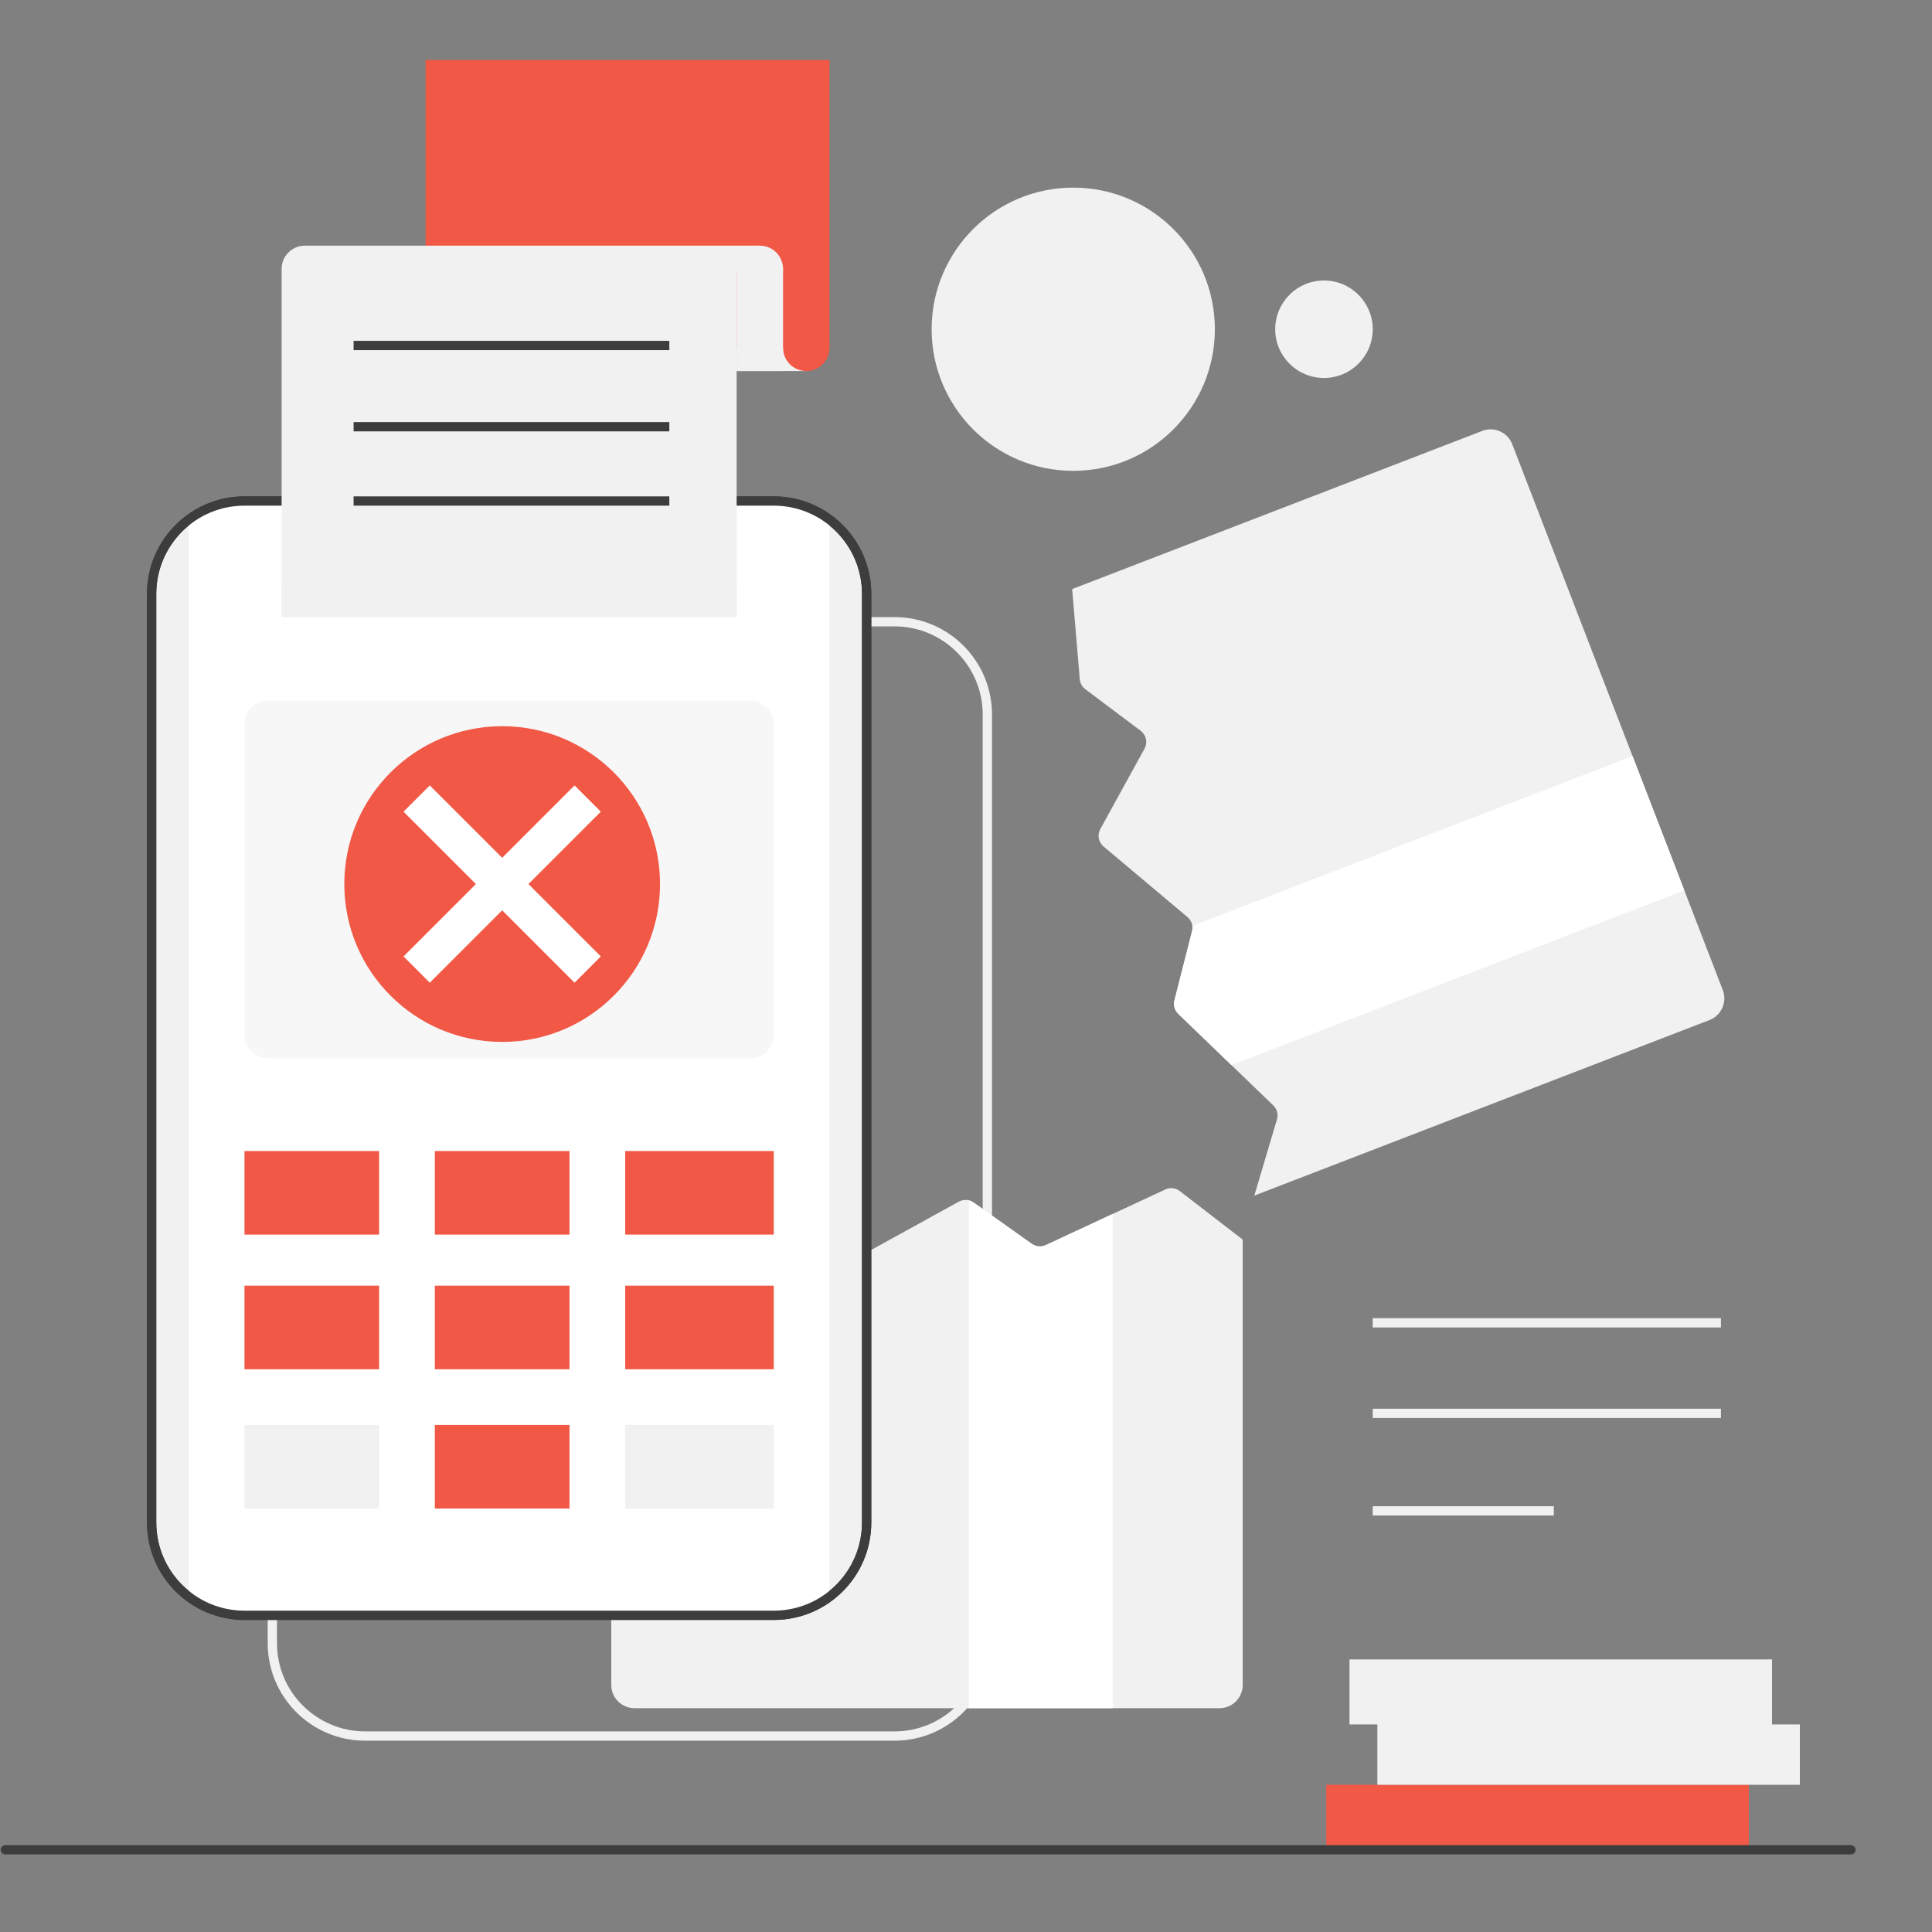 <svg width="100" height="100" viewBox="0 0 100 100" fill="none" xmlns="http://www.w3.org/2000/svg">
<rect x="0" y="0" width="100" height="100" fill="#808080" stroke="none"/>
<path fill-rule="evenodd" clip-rule="evenodd" d="M13.856 36.987C13.856 34.2 16.115 31.941 18.903 31.941H46.299C49.086 31.941 51.346 34.2 51.346 36.987V85.051C51.346 87.838 49.086 90.098 46.299 90.098H18.903C16.115 90.098 13.856 87.838 13.856 85.051V36.987ZM18.903 32.421C16.381 32.421 14.337 34.466 14.337 36.987V85.051C14.337 87.573 16.381 89.617 18.903 89.617H46.299C48.821 89.617 50.865 87.573 50.865 85.051V36.987C50.865 34.466 48.821 32.421 46.299 32.421H18.903Z" fill="#F1F1F1"/>
<path fill-rule="evenodd" clip-rule="evenodd" d="M64.322 64.161L61.065 61.648C60.852 61.483 60.564 61.451 60.32 61.565L54.129 64.447C53.894 64.556 53.618 64.531 53.407 64.382L50.393 62.242C50.167 62.082 49.87 62.065 49.627 62.199L44.654 64.939C44.353 65.105 43.976 65.035 43.755 64.772L40.694 61.137C40.463 60.863 40.065 60.8 39.76 60.99L36.72 62.891C36.545 63 36.333 63.029 36.136 62.971L31.639 61.66V87.214C31.639 87.877 32.177 88.415 32.841 88.415H63.121C63.785 88.415 64.322 87.877 64.322 87.214V64.161Z" fill="#F1F1F1"/>
<path d="M38.128 16.801H41.733V19.204H38.128V16.801Z" fill="#F1F1F1"/>
<path d="M22.027 3.103H42.934V18.002H22.027V3.103Z" fill="#F15846"/>
<path d="M7.848 30.739C7.848 28.085 10 25.933 12.655 25.933H40.051C42.705 25.933 44.857 28.085 44.857 30.739V78.803C44.857 81.457 42.705 83.609 40.051 83.609H12.655C10 83.609 7.848 81.457 7.848 78.803V30.739Z" fill="#F1F1F1"/>
<path fill-rule="evenodd" clip-rule="evenodd" d="M7.608 30.739C7.608 27.952 9.867 25.692 12.654 25.692H40.051C42.838 25.692 45.097 27.952 45.097 30.739V78.803C45.097 81.59 42.838 83.849 40.051 83.849H12.654C9.867 83.849 7.608 81.59 7.608 78.803V30.739ZM12.654 26.173C10.133 26.173 8.088 28.217 8.088 30.739V78.803C8.088 81.325 10.133 83.368 12.654 83.368H40.051C42.572 83.368 44.617 81.325 44.617 78.803V30.739C44.617 28.217 42.572 26.173 40.051 26.173H12.654Z" fill="#3E3D3D"/>
<path fill-rule="evenodd" clip-rule="evenodd" d="M9.771 26.894C10.574 26.29 11.572 25.933 12.654 25.933H40.05C41.133 25.933 42.131 26.29 42.934 26.894V82.648C42.131 83.252 41.133 83.609 40.05 83.609H12.654C11.572 83.609 10.574 83.252 9.771 82.648V26.894Z" fill="white"/>
<path opacity="0.5" d="M12.654 37.468C12.654 36.804 13.192 36.267 13.856 36.267H38.849C39.512 36.267 40.05 36.804 40.05 37.468V53.569C40.05 54.233 39.512 54.771 38.849 54.771H13.856C13.192 54.771 12.654 54.233 12.654 53.569V37.468Z" fill="#F1F1F1"/>
<path d="M12.654 59.577H19.623V63.903H12.654V59.577ZM22.507 59.577H29.477V63.903H22.507V59.577ZM32.36 59.577H40.05V63.903H32.36V59.577ZM12.654 66.546H19.623V70.872H12.654V66.546ZM22.507 66.546H29.477V70.872H22.507V66.546ZM32.36 66.546H40.05V70.872H32.36V66.546Z" fill="#F15846"/>
<path d="M12.654 73.756H19.623V78.082H12.654V73.756Z" fill="#F1F1F1"/>
<path d="M22.507 73.756H29.477V78.082H22.507V73.756Z" fill="#F15846"/>
<path d="M32.36 73.756H40.051V78.082H32.36V73.756Z" fill="#F1F1F1"/>
<path fill-rule="evenodd" clip-rule="evenodd" d="M7.608 30.739C7.608 27.952 9.867 25.692 12.654 25.692H40.051C42.838 25.692 45.097 27.952 45.097 30.739V78.803C45.097 81.59 42.838 83.849 40.051 83.849H12.654C9.867 83.849 7.608 81.59 7.608 78.803V30.739ZM12.654 26.173C10.133 26.173 8.088 28.217 8.088 30.739V78.803C8.088 81.325 10.133 83.368 12.654 83.368H40.051C42.572 83.368 44.617 81.325 44.617 78.803V30.739C44.617 28.217 42.572 26.173 40.051 26.173H12.654Z" fill="#3E3D3D"/>
<path d="M14.577 15.359H38.128V31.941H14.577V15.359Z" fill="#F1F1F1"/>
<path fill-rule="evenodd" clip-rule="evenodd" d="M38.128 15.359H14.577V14.037L14.582 14.031C14.579 13.994 14.577 13.956 14.577 13.917C14.577 13.253 15.115 12.716 15.778 12.716H39.33L38.128 14.037V15.359Z" fill="#F1F1F1"/>
<path d="M42.934 18.002C42.934 18.666 42.397 19.204 41.733 19.204C41.069 19.204 40.531 18.666 40.531 18.002C40.531 17.339 41.069 16.801 41.733 16.801C42.397 16.801 42.934 17.339 42.934 18.002Z" fill="#F15846"/>
<path d="M40.531 13.917C40.531 14.581 39.993 15.119 39.33 15.119C38.666 15.119 38.128 14.581 38.128 13.917C38.128 13.253 38.666 12.716 39.33 12.716C39.993 12.716 40.531 13.253 40.531 13.917Z" fill="#F1F1F1"/>
<path d="M38.128 13.917H40.531V19.204H38.128V13.917ZM14.577 30.259H38.128V31.941H14.577V30.259Z" fill="#F1F1F1"/>
<path fill-rule="evenodd" clip-rule="evenodd" d="M50.144 62.129V88.415H57.594V62.834L54.129 64.447C53.894 64.556 53.618 64.531 53.407 64.382L50.393 62.242C50.316 62.188 50.232 62.15 50.144 62.129Z" fill="white"/>
<path fill-rule="evenodd" clip-rule="evenodd" d="M89.17 51.244C89.409 51.863 89.101 52.559 88.481 52.798L64.923 61.884L66.095 57.94C66.172 57.682 66.098 57.403 65.904 57.216L60.987 52.476C60.8 52.296 60.725 52.03 60.788 51.779L61.7 48.197C61.768 47.929 61.677 47.645 61.465 47.468L57.119 43.813C56.855 43.592 56.785 43.215 56.951 42.914L59.241 38.75C59.414 38.435 59.329 38.042 59.042 37.826L56.175 35.673C56.01 35.55 55.906 35.362 55.889 35.157L55.495 30.49L76.721 22.304C77.34 22.065 78.036 22.373 78.274 22.993L89.17 51.244Z" fill="#F1F1F1"/>
<path fill-rule="evenodd" clip-rule="evenodd" d="M61.716 47.924C61.728 48.014 61.723 48.106 61.7 48.197L60.789 51.779C60.725 52.03 60.801 52.296 60.987 52.476L63.739 55.129L87.181 46.087L84.501 39.137L61.716 47.924Z" fill="white"/>
<path d="M62.881 17.041C62.881 21.089 59.599 24.371 55.551 24.371C51.503 24.371 48.221 21.089 48.221 17.041C48.221 12.993 51.503 9.711 55.551 9.711C59.599 9.711 62.881 12.993 62.881 17.041ZM71.052 17.041C71.052 15.648 69.922 14.518 68.528 14.518C67.135 14.518 66.005 15.648 66.005 17.041C66.005 18.435 67.135 19.564 68.528 19.564C69.922 19.564 71.052 18.435 71.052 17.041Z" fill="#F1F1F1"/>
<path fill-rule="evenodd" clip-rule="evenodd" d="M51.472 19.931L58.442 12.962L59.631 14.151L52.661 21.121L51.472 19.931Z" fill="#F1F1F1"/>
<path fill-rule="evenodd" clip-rule="evenodd" d="M52.661 12.962L59.631 19.931L58.442 21.121L51.472 14.151L52.661 12.962Z" fill="#F1F1F1"/>
<path d="M90.517 92.38H68.648V95.745H90.517V92.38Z" fill="#F15846"/>
<path d="M93.161 89.257H71.292V92.381H93.161V89.257ZM91.719 85.892H69.85V89.257H91.719V85.892Z" fill="#F1F1F1"/>
<path fill-rule="evenodd" clip-rule="evenodd" d="M0.038 95.745C0.038 95.612 0.145 95.505 0.278 95.505H95.805C95.937 95.505 96.045 95.612 96.045 95.745C96.045 95.878 95.937 95.985 95.805 95.985H0.278C0.145 95.985 0.038 95.878 0.038 95.745Z" fill="#3E3D3D"/>
<path fill-rule="evenodd" clip-rule="evenodd" d="M89.075 68.71H71.052V68.229H89.075V68.71ZM89.075 73.396H71.052V72.915H89.075V73.396ZM80.424 78.442H71.052V77.962H80.424V78.442Z" fill="#F1F1F1"/>
<path d="M34.163 45.759C34.163 50.272 30.505 53.93 25.992 53.93C21.48 53.93 17.821 50.272 17.821 45.759C17.821 41.247 21.48 37.588 25.992 37.588C30.505 37.588 34.163 41.247 34.163 45.759Z" fill="#F15846"/>
<path fill-rule="evenodd" clip-rule="evenodd" d="M20.887 49.505L29.738 40.654L31.098 42.013L22.246 50.865L20.887 49.505Z" fill="white"/>
<path fill-rule="evenodd" clip-rule="evenodd" d="M22.246 40.654L31.098 49.505L29.738 50.865L20.887 42.013L22.246 40.654Z" fill="white"/>
<path fill-rule="evenodd" clip-rule="evenodd" d="M34.644 18.122H18.302V17.642H34.644V18.122ZM34.644 22.328H18.302V21.847H34.644V22.328ZM34.644 26.173H18.302V25.692H34.644V26.173Z" fill="#3E3D3D"/>
</svg>
